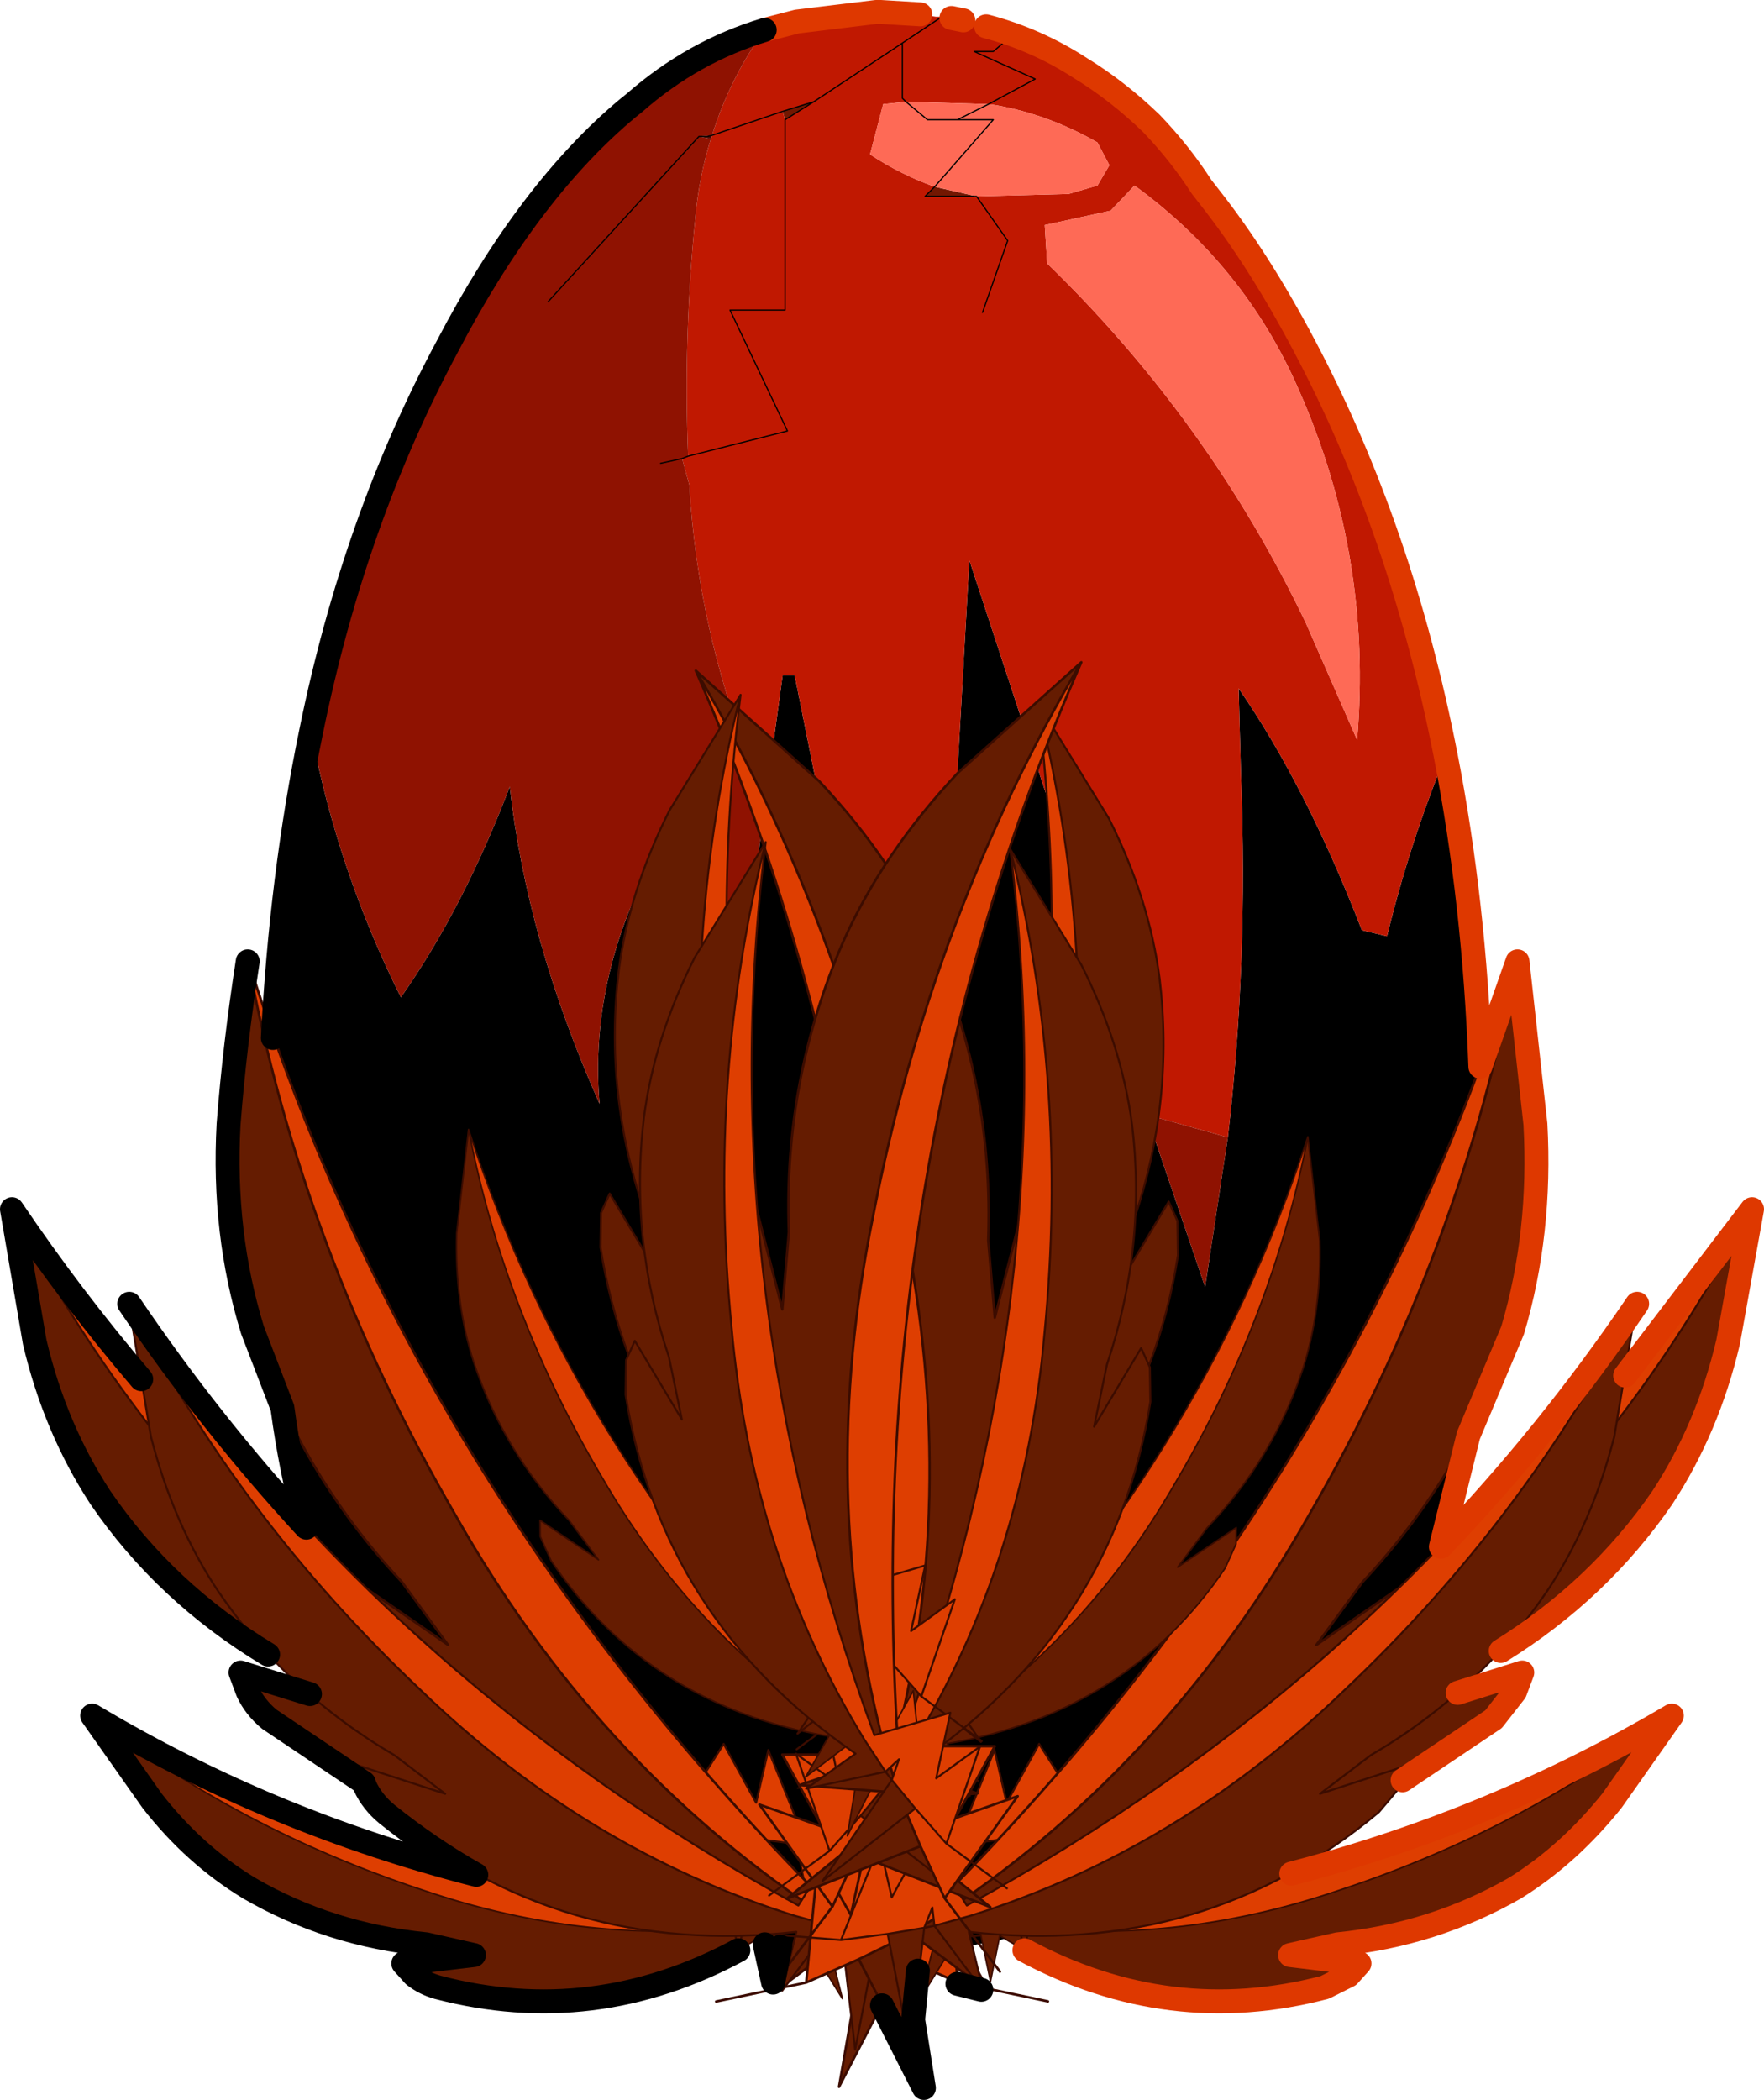 <svg viewBox="0 0 73.7 87.7" xmlns="http://www.w3.org/2000/svg" xmlns:xlink="http://www.w3.org/1999/xlink"><g transform="translate(-238.15 -153)"><use transform="translate(249.45 153.5)" width="50.65" height="81.1" xlink:href="#a"/><use transform="rotate(154.909 112.682 148.132) scale(1.307)" width="21.45" height="18.4" xlink:href="#b"/><use transform="matrix(-1.696 0 0 -1.696 275 234.65)" width="21.45" height="18.4" xlink:href="#b"/><use transform="rotate(-163.471 157.72 100.768) scale(2.071)" width="21.45" height="18.4" xlink:href="#b"/><use transform="rotate(180 139.95 119.3) scale(1.696)" width="21.45" height="18.4" xlink:href="#b"/><use transform="matrix(1.183 .554 .554 -1.183 272.4 234.5)" width="21.45" height="18.4" xlink:href="#b"/><use transform="matrix(1.696 0 0 -1.696 274.95 234.65)" width="21.45" height="18.4" xlink:href="#b"/><use transform="matrix(1.986 -.589 -.589 -1.986 269.75 242.25)" width="21.45" height="18.4" xlink:href="#b"/><use transform="matrix(1.696 0 0 -1.696 270.15 238.6)" width="21.45" height="18.4" xlink:href="#b"/><use transform="matrix(1.254 -.359 -.359 -1.254 272.5 231.25)" width="21.45" height="18.4" xlink:href="#b"/><use transform="scale(1.693 -1.693) rotate(41.086 262.124 148.58)" width="21.45" height="18.4" xlink:href="#b"/><use transform="scale(2.068 -2.068) rotate(57.616 171.643 63.417)" width="21.45" height="18.4" xlink:href="#b"/><use transform="matrix(1.276 -1.112 -1.112 -1.276 273.45 235.8)" width="21.45" height="18.4" xlink:href="#b"/><use transform="rotate(-164.005 155.225 95.943) scale(1.304)" width="21.45" height="18.4" xlink:href="#b"/><use transform="matrix(-1.276 -1.112 1.112 -1.276 276 229.35)" width="21.45" height="18.4" xlink:href="#b"/><use transform="rotate(-122.384 203.055 43.646) scale(2.068)" width="21.45" height="18.4" xlink:href="#b"/><use transform="matrix(-1.276 -1.112 1.112 -1.276 277.05 235.5)" width="21.45" height="18.4" xlink:href="#b"/><use transform="translate(238.15 153)" width="73.7" height="87.7" xlink:href="#c"/></g><defs><g id="a"><path d="M298.55 184.55q1.5 7.7 1.55 16.65l-.05 1.55-.05 1.95q.1 3.45-.25 6.65-.5 3.35-1.5 6.6-.9 2.6-2.6 5.05l-3.75 4.35q-7.25 7.2-17.4 7.25-10.2-.05-17.45-7.25l-2.5-2.95q-2.15-3-3.25-6.45-.95-2.95-1.35-6.25-.4-3.6-.45-7.4l-.05-3v-.1q0-9.5 1.7-17.65 1.1 5.8 3.75 11.1 2.6-3.7 4.55-8.8.7 6.4 3.75 13.25-.55-6.45 3.75-12.7-.3 6.7 1.35 13.85l1.85-13.95.7-5.1h.5l2 9.95 1.5 7.3 1.4-4.4.55-1.6q-.1.7.1 2.15l.5 3 .05.15 1.2-21.35 5.7 17.35q.05-2.75.4-5.55l.1 3.7-.15 2.9-.35 1.35h.55l1.15 3.4 2.45 7.2.95-6.25q.85-7.3.55-15.05l-.1-3.7q2.8 4.05 5.15 10.1l1.05.25q.95-3.9 2.45-7.55" fill-rule="evenodd" transform="translate(-249.45 -153.5)"/><path d="m277.2 160.8 1.75.4h-2.15l.4-.4m-6.35-3.15 1.3-.4-1.2.75-.1-.35" fill="#721701" fill-rule="evenodd" transform="translate(-249.45 -153.5)"/><path d="M267.35 158.7h.35l.2-.05-.05.15-.5-.1" fill="#4f0a00" fill-rule="evenodd" transform="translate(-249.45 -153.5)"/><path d="M279.35 154.1q2.1.55 3.95 1.75 1.55.95 2.95 2.3 1.2 1.25 2.1 2.65l.35.45q2.05 2.6 3.95 6.2 4.05 7.65 5.9 17.1-1.5 3.65-2.45 7.55l-1.05-.25q-2.35-6.05-5.15-10.1l.1 3.7q.3 7.75-.55 15.05l-3.4-.95-1.15-3.4h-.55l.35-1.35.15-2.9-.1-3.7q-.35 2.8-.4 5.55l-5.7-17.35-1.2 21.35-.05-.15-.5-3q-.2-1.45-.1-2.15l-.55 1.6-2.9-2.9-2-9.95h-.5l-.7 5.1-.65-1.5q-2.2-5.55-2.55-11.55l-.3-1.1.25-.1 4.15-1.05-2.4-5.05h2.3V158v7.95h-2.3l2.4 5.05-4.15 1.05q-.2-5 .3-9.95.15-1.7.65-3.3l.05-.15q.75-2.4 2.2-4.4l1.35-.35 3.3-.4h.2l1.65.1.65.1h.25l.25.05h.15l.5.1.45.1.5.15 1 .45-.7.6h-.8l2.55 1.15-1.95 1.05 1.95-1.05-2.55-1.15h.8l.7-.6-1-.45m-.4 7.1 3.85-.1 1.2-.35.5-.85-.5-.95q-2-1.15-4.2-1.55l-.35-.05-3.45-.1-.15-.15v-2.3l1.65-1.1-1.65 1.1v2.3l.15.15-.95.1-.55 2.1q1.3.85 2.7 1.35l-.4.4h2.15l1.3 1.85-1.05 3 1.05-3-1.3-1.85m2.95 2.8q6.75 6.55 10.8 15l2.15 4.9q.65-7.65-2.45-14.65-2.25-5.15-6.85-8.5l-1 1.05-2.75.6.1 1.6m-10.95-6 1.2-.75-1.3.4.1.35m-.1-.35-2.95 1 2.95-1m1.3-.4 3.7-2.45-3.7 2.45" fill="#c01801" fill-rule="evenodd" transform="translate(-249.45 -153.5)"/><path d="m279.45 157.35.35.05q2.2.4 4.2 1.55l.5.95-.5.85-1.2.35-3.85.1-1.75-.4q-1.4-.5-2.7-1.35l.55-2.1.95-.1 3.45.1-1.3.65h1.5l-2.45 2.8 2.45-2.8h-1.5l1.3-.65m-1.3.65h-1.25l-.9-.75.9.75h1.25m3.75 6-.1-1.6 2.75-.6 1-1.05q4.6 3.35 6.85 8.5 3.1 7 2.45 14.65l-2.15-4.9q-4.05-8.45-10.8-15" fill="#fe6a56" fill-rule="evenodd" transform="translate(-249.45 -153.5)"/><path d="m267.9 158.65-.2.05h-.35l.55-.05" fill="#b41701" fill-rule="evenodd" transform="translate(-249.45 -153.5)"/><path d="M251.15 183.55q1.8-8.85 5.7-16.1 3.4-6.5 7.55-9.95l.25-.2q2.45-2.15 5.45-3.05-1.45 2-2.2 4.4l-.55.05.5.1q-.5 1.6-.65 3.3-.5 4.95-.3 9.95l-.25.1.3 1.1q.35 6 2.55 11.55l.65 1.5-1.85 13.95q-1.65-7.15-1.35-13.85-4.3 6.25-3.75 12.7-3.05-6.85-3.75-13.25-1.95 5.1-4.55 8.8-2.65-5.3-3.75-11.1m25.1 10.5-1.4 4.4-1.5-7.3 2.9 2.9m9.8 5.5 3.4.95-.95 6.25-2.45-7.2m-25-33.95 6.3-6.9-6.3 6.9m4.7 6.75.9-.2-.9.2" fill="#8f1201" fill-rule="evenodd" transform="translate(-249.45 -153.5)"/><path d="m14.95 4 .25-.2q2.45-2.15 5.45-3.05L22 .4l3.3-.4h.2l1.65.1" fill="none" stroke="#ffe6df" stroke-linecap="round" stroke-linejoin="round" stroke-width=".05"/><path d="M28.3.25h.15l.5.1" fill="none" stroke="#420700" stroke-linecap="round" stroke-linejoin="round" stroke-width=".05"/><path d="m29.4.45.5.15 1 .45-.7.6h-.8l2.55 1.15L30 3.85l-1.3.65h1.5l-2.45 2.8m1.75.4 1.3 1.85-1.05 3M28.05.2 26.4 1.3v2.3l.15.15.9.75h1.25m.8 3.2h-2.15l.4-.4M21.5 4.5l1.2-.75-1.3.4m.1.35v7.95h-2.3l2.4 5.05-4.15 1.05-.25.1-.9.2m2.15-13.7 2.95-1M17.9 5.2h.35l.2-.05m-.55.05-6.3 6.9M26.4 1.3l-3.7 2.45" fill="none" stroke="#000" stroke-linecap="round" stroke-linejoin="round" stroke-width=".05"/></g><g id="d"><path d="m4.15 3.05 1.2-1.6L5 2.9q5.8-.65 10.1 2.95l.55.65.15.5-2.15-.7 1.25.95q2.65 1.55 4.35 4.05 1.1 1.65 1.65 3.8l.55 3.3q-2.7-5.3-7.2-9.55-4.1-3.95-9.2-5.55l-.9-.25M3 2.85 3.55 0l.35 3-.9-.15" fill="#651c01" fill-rule="evenodd"/><path d="M21.45 18.4q-6.2-9.2-16.5-14.85L3.9 5.2l-.8-1.45-.3 1.3-.95-2.35L3 2.85l.9.15.2.5.05-.45.9.25q5.1 1.6 9.2 5.55 4.5 4.25 7.2 9.55" fill="#de3e01" fill-rule="evenodd"/><path d="m4.15 3.05 1.2-1.6L5 2.9q5.8-.65 10.1 2.95l.55.65.15.5-2.15-.7 1.25.95q2.65 1.55 4.35 4.05 1.1 1.65 1.65 3.8l.55 3.3q-6.2-9.2-16.5-14.85L3.9 5.2l-.8-1.45-.3 1.3-.95-2.35L0 2.85m3 0L3.55 0l.35 3 .25.05.9.25q5.1 1.6 9.2 5.55 4.5 4.25 7.2 9.55M3.9 3 3 2.85 1.85 2.7m2.3.35-.05.45-.2-.5" fill="none" stroke="#3c0c00" stroke-linecap="round" stroke-linejoin="round" stroke-width=".05"/></g><g id="c" fill="none" stroke-linecap="round" stroke-linejoin="round"><path d="m270.1 154.25 1.35-.35 3.3-.4h.2l1.65.1m1.3.15.5.1m.95.25q2.1.55 3.95 1.75 1.55.95 2.95 2.3 1.2 1.25 2.1 2.65l.35.45q2.05 2.6 3.95 6.2 4.05 7.65 5.9 17.1 1.2 6.15 1.45 13l1.55-4.4.75 6.8q.25 4.55-.95 8.6l-1.85 4.4-1.15 4.65q4.5-4.7 8.2-10.15m-5.7 14.5q4.1-2.55 6.75-6.4 1.9-2.9 2.75-6.5l1-5.55-5.3 6.95m-9.3 16.9 3.8-2.55.9-1.15.3-.8-2.7.85m-18.1 10.75Q287 237.7 293.5 236l1-.5.45-.5-2.9-.35 2-.45q4-.4 7.4-2.35 2.25-1.4 4.05-3.65l2.5-3.55q-7.45 4.4-15.9 6.6" stroke="#de3800" transform="translate(-238.15 -153)"/><path d="m278.15 235.85 1 .25m-4.15.65 1.75 3.45-.45-2.85.2-2.05m-32.95-27.85q3.35 4.95 7.4 9.35-.65-2.4-1-5l-1.25-3.25q-1.25-4.05-1-8.6.25-3.25.8-6.8m1.05 3.2q.35-6.75 1.6-12.8 1.8-8.85 5.7-16.1 3.4-6.5 7.55-9.95l.25-.2q2.45-2.15 5.45-3.05m-20.75 67.85q-4.3-2.6-7-6.55-1.9-2.9-2.75-6.5l-.95-5.55q2.5 3.7 5.4 7.1M269 234.45q-6.05 3.25-12.55 1.55-.55-.15-1-.5l-.45-.5 2.95-.35-2-.45q-4.05-.4-7.4-2.35-2.3-1.4-4.05-3.65l-2.5-3.55q7.45 4.45 16.05 6.65-1.95-1.1-3.75-2.55-.6-.5-.9-1.15l-.05-.15-3.95-2.65q-.6-.5-.9-1.15l-.3-.8 2.9.9m19.65 10.55-.3 1.5-.35-1.6" stroke="#000" transform="translate(-238.15 -153)"/></g><use width="21.45" height="18.4" xlink:href="#d" id="b"/></defs></svg>